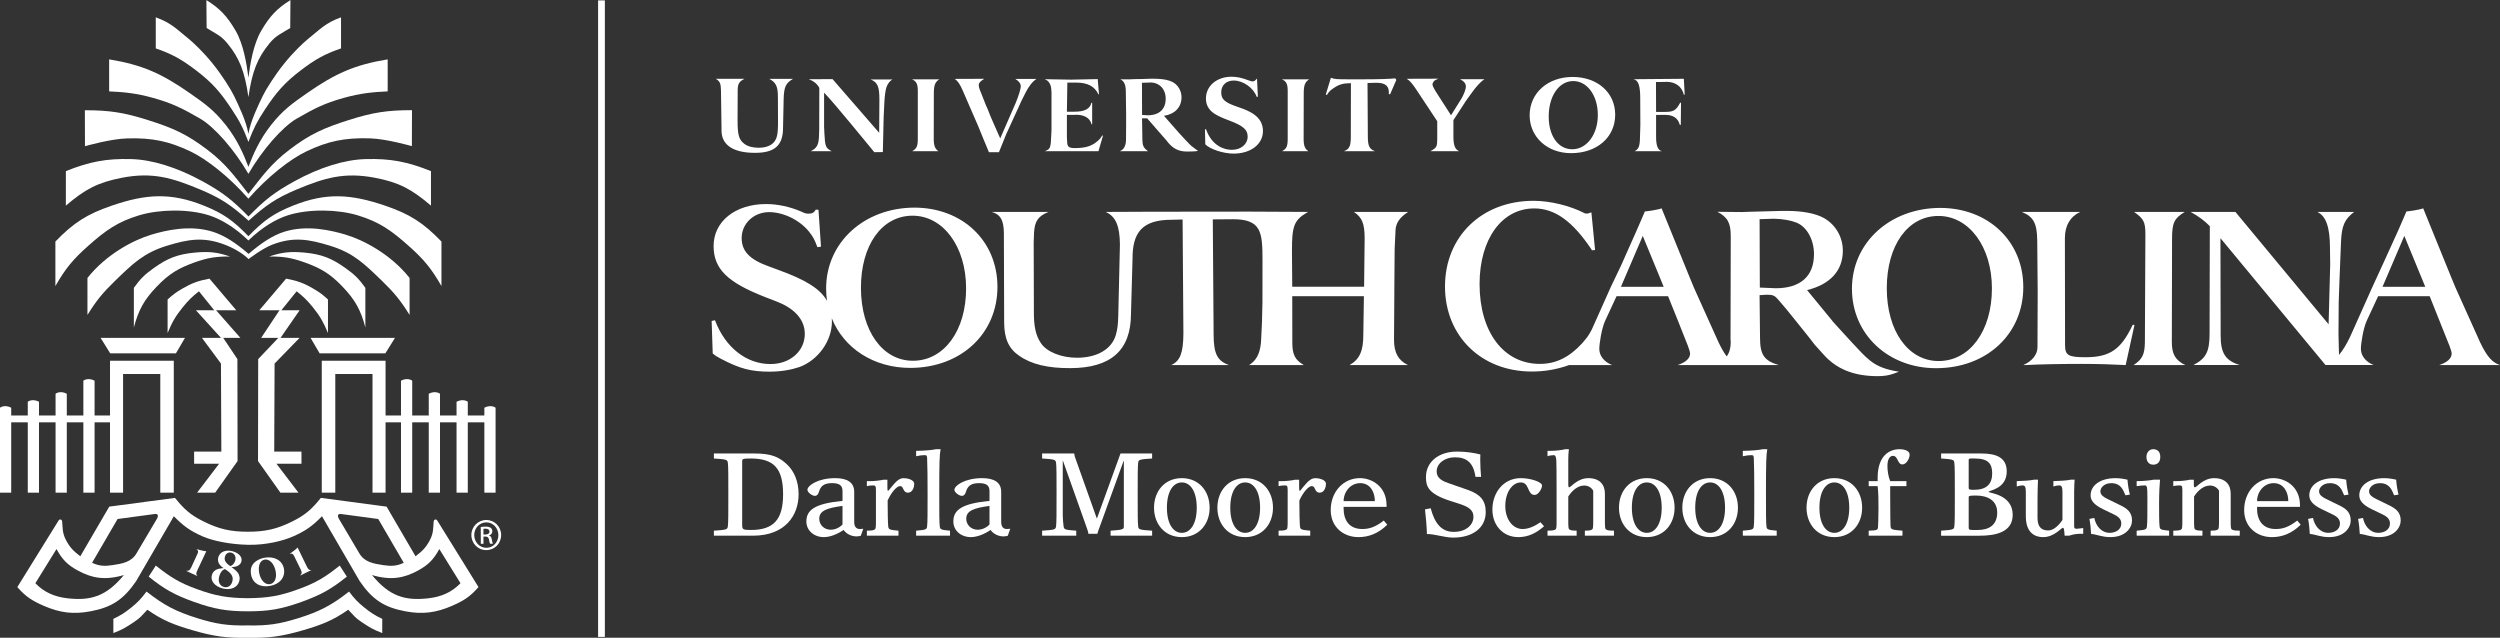 <?xml version="1.0" encoding="utf-8"?>
<!-- Generator: Adobe Illustrator 17.0.0, SVG Export Plug-In . SVG Version: 6.00 Build 0)  -->
<!DOCTYPE svg PUBLIC "-//W3C//DTD SVG 1.1//EN" "http://www.w3.org/Graphics/SVG/1.1/DTD/svg11.dtd">
<svg version="1.1" id="Layer_1" xmlns="http://www.w3.org/2000/svg" xmlns:xlink="http://www.w3.org/1999/xlink" x="0px" y="0px"
	 width="294px" height="75px" viewBox="0 0 294 75" enable-background="new 0 0 294 75" xml:space="preserve">
<rect x="0" y="0" width="294" height="75" fill="#333333" stroke="none"/>
<g>
	<defs>
		<rect id="SVGID_1_" y="0.009" width="294" height="75"/>
	</defs>
	<clipPath id="SVGID_2_">
		<use xlink:href="#SVGID_1_"  overflow="visible"/>
	</clipPath>
	<path clip-path="url(#SVGID_2_)" fill="#FFFFFF" d="M29.169,71.891c-2.481,0-3.973-0.26-6.333-1.1
		c-2.249-0.804-3.492-1.481-5.352-2.981l0.839-1.296c1.718,1.361,2.773,2.019,4.829,2.765c2.198,0.808,3.614,1.048,5.971,1.068
		c2.35-0.02,3.786-0.252,5.997-1.068c2.055-0.748,3.115-1.403,4.831-2.765l0.839,1.296c-1.863,1.499-3.105,2.175-5.351,2.981
		C33.103,71.623,31.651,71.891,29.169,71.891"/>
	<path clip-path="url(#SVGID_2_)" fill="#FFFFFF" d="M21.87,67.124l1.365,0.635c-0.187-0.151-0.195-0.328-0.047-0.649l1.074-2.285
		c-0.232-0.009-0.508-0.07-1.088-0.232l-0.082-0.027c0.025,0.019,0.041,0.035,0.053,0.047c0.171,0.13,0.194,0.254,0.086,0.502
		c0,0-0.717,1.55-0.729,1.585c-0.204,0.39-0.257,0.429-0.545,0.423C21.935,67.13,21.907,67.13,21.87,67.124"/>
	<path clip-path="url(#SVGID_2_)" fill="#FFFFFF" d="M26.29,66.807l-0.088,0.006c-0.185,0.026-0.338,0.051-0.471,0.075
		c-0.416,0.096-0.717,0.372-0.816,0.747c-0.183,0.679,0.328,1.314,1.255,1.564c0.95,0.248,1.768-0.102,1.968-0.852
		c0.048-0.177,0.061-0.356,0.024-0.531c-0.071-0.389-0.248-0.606-0.839-1.054c-0.022-0.01-0.059-0.041-0.104-0.079
		c0.628,0.012,1.058-0.226,1.172-0.655c0.134-0.507-0.287-0.997-1.044-1.2c-0.82-0.218-1.506,0.075-1.679,0.724
		c-0.085,0.317-0.012,0.645,0.192,0.879C25.99,66.587,26.038,66.632,26.29,66.807 M26.446,66.921
		c0.784,0.49,1.027,0.893,0.876,1.464c-0.134,0.497-0.534,0.767-0.98,0.643c-0.512-0.136-0.73-0.62-0.561-1.255
		C25.902,67.332,26.137,67.029,26.446,66.921 M27.088,66.573l-0.039-0.022c-0.532-0.362-0.704-0.676-0.599-1.074
		c0.106-0.387,0.406-0.576,0.76-0.484c0.383,0.107,0.569,0.488,0.459,0.911C27.575,66.239,27.358,66.492,27.088,66.573"/>
	<path clip-path="url(#SVGID_2_)" fill="#FFFFFF" d="M31.753,68.905c1.145-0.198,1.813-1.011,1.64-2.001
		c-0.172-0.986-1.11-1.519-2.28-1.316c-0.28,0.047-0.562,0.144-0.81,0.289c-0.655,0.364-0.914,0.923-0.779,1.69
		C29.702,68.589,30.592,69.112,31.753,68.905 M31.748,68.695c-0.575,0.1-1.117-0.47-1.273-1.351
		c-0.147-0.823,0.12-1.444,0.646-1.535c0.574-0.104,1.145,0.504,1.301,1.397C32.566,68.003,32.294,68.597,31.748,68.695"/>
	<path clip-path="url(#SVGID_2_)" fill="#FFFFFF" d="M35.282,67.692l1.353-0.657c-0.234,0.045-0.382-0.061-0.538-0.378l-1.101-2.273
		c-0.154,0.177-0.371,0.354-0.863,0.701l-0.073,0.047c0.032-0.006,0.053-0.014,0.069-0.008c0.211-0.053,0.324,0.008,0.448,0.242
		c0,0,0.754,1.536,0.77,1.568c0.179,0.403,0.175,0.472-0.008,0.688C35.325,67.643,35.31,67.663,35.282,67.692"/>
</g>
<polygon fill="#FFFFFF" points="36.522,39.731 46.451,39.731 45.32,41.552 37.588,41.552 "/>
<polygon fill="#FFFFFF" points="37.841,42.423 45.342,42.423 45.342,48.862 57.252,48.862 57.252,49.666 45.342,49.666 
	45.342,57.936 43.807,57.936 43.807,43.983 39.43,43.983 39.43,57.936 37.841,57.936 "/>
<g>
	<defs>
		<rect id="SVGID_3_" y="0.009" width="294" height="75"/>
	</defs>
	<clipPath id="SVGID_4_">
		<use xlink:href="#SVGID_3_"  overflow="visible"/>
	</clipPath>
	<path clip-path="url(#SVGID_4_)" fill="#FFFFFF" d="M47.156,44.767c0.808-0.415,1.32,0,1.32,0v13.169h-1.32V44.767z"/>
	<path clip-path="url(#SVGID_4_)" fill="#FFFFFF" d="M50.422,46.303c0.813-0.417,1.322,0,1.322,0v11.634h-1.322V46.303z"/>
	<path clip-path="url(#SVGID_4_)" fill="#FFFFFF" d="M53.69,47.245c0.813-0.413,1.322,0,1.322,0v10.692H53.69V47.245z"/>
	<path clip-path="url(#SVGID_4_)" fill="#FFFFFF" d="M56.96,47.947c0.811-0.417,1.32,0,1.32,0v9.99h-1.32V47.947z"/>
	<path clip-path="url(#SVGID_4_)" fill="#FFFFFF" d="M32.975,57.936H35.1l-2.587-3.398h2.94v-1.432h-3.204l0.043-10.352l2.94-3.023
		h-2.24l2.246-3.246h-2.148l1.793-2.228c0.818,0.638,1.243,1.064,1.903,1.868c0.863,1.068,1.257,1.773,1.784,3.042V35.22
		c-0.611-0.564-0.994-0.851-1.715-1.269c-1.149-0.672-1.895-0.935-3.207-1.182l-3.158,3.722h2.374l-2.15,3.241h2.017l-2.368,2.498
		l-0.02,11.992L32.975,57.936z"/>
</g>
<polygon fill="#FFFFFF" points="21.756,39.731 11.83,39.731 12.958,41.552 20.688,41.552 "/>
<polygon fill="#FFFFFF" points="20.436,42.423 12.938,42.423 12.938,48.862 1.026,48.862 1.026,49.666 12.938,49.666 12.938,57.936 
	14.474,57.936 14.474,43.983 18.851,43.983 18.851,57.936 20.436,57.936 "/>
<g>
	<defs>
		<rect id="SVGID_5_" y="0.009" width="294" height="75"/>
	</defs>
	<clipPath id="SVGID_6_">
		<use xlink:href="#SVGID_5_"  overflow="visible"/>
	</clipPath>
	<path clip-path="url(#SVGID_6_)" fill="#FFFFFF" d="M11.123,44.767c-0.811-0.415-1.32,0-1.32,0v13.169h1.32V44.767z"/>
	<path clip-path="url(#SVGID_6_)" fill="#FFFFFF" d="M7.855,46.303c-0.811-0.417-1.32,0-1.32,0v11.634h1.32V46.303z"/>
	<path clip-path="url(#SVGID_6_)" fill="#FFFFFF" d="M4.586,47.245c-0.811-0.413-1.32,0-1.32,0v10.692h1.32V47.245z"/>
	<path clip-path="url(#SVGID_6_)" fill="#FFFFFF" d="M1.318,47.947c-0.81-0.417-1.318,0-1.318,0v9.99h1.318V47.947z"/>
	<path clip-path="url(#SVGID_6_)" fill="#FFFFFF" d="M25.304,57.936h-2.126l2.588-3.398h-2.938v-1.432h3.202l-0.045-10.352
		l-2.237-3.023h2.237l-2.946-3.246h2.152l-1.793-2.228c-0.818,0.638-1.247,1.064-1.901,1.868c-0.867,1.068-1.259,1.773-1.788,3.042
		V35.22c0.613-0.561,0.996-0.848,1.717-1.269c1.149-0.672,1.895-0.932,3.207-1.182l3.155,3.722h-2.373l2.853,3.241h-2.019
		l1.669,2.498l0.02,11.992L25.304,57.936z"/>
	<path clip-path="url(#SVGID_6_)" fill="#FFFFFF" d="M31.653,30.166c1.539-0.519,2.518-0.609,4.134-0.462
		c2.025,0.186,3.219,0.661,4.873,1.844c1.036,0.736,1.57,1.266,2.307,2.302v4.655c-0.554-2.075-1.21-3.255-2.698-4.808
		c-1.444-1.507-2.557-2.172-4.528-2.868C34.218,30.293,33.269,30.157,31.653,30.166"/>
	<path clip-path="url(#SVGID_6_)" fill="#FFFFFF" d="M27.054,30.166c-1.535-0.522-2.518-0.612-4.134-0.462
		c-2.023,0.192-3.219,0.658-4.871,1.844c-1.036,0.739-1.567,1.266-2.307,2.302v4.655c0.556-2.075,1.208-3.255,2.698-4.808
		c1.446-1.504,2.555-2.172,4.524-2.868C24.49,30.296,25.438,30.157,27.054,30.166"/>
	<path clip-path="url(#SVGID_6_)" fill="#FFFFFF" d="M29.213,11.419c0.432-3.018,1.072-4.606,2.478-6.32
		c0.778-0.951,1.385-1.139,2.439-1.806l0.026-3.284C32.576,1,31.743,1.869,30.726,3.603c-0.93,1.589-1.309,3.92-1.513,5.531
		c-0.203-1.611-0.579-3.942-1.51-5.531C26.685,1.869,25.856,1,24.272,0.009l0.027,3.284c1.056,0.667,1.661,0.855,2.437,1.806
		C28.146,6.813,28.786,8.401,29.213,11.419"/>
	<path clip-path="url(#SVGID_6_)" fill="#FFFFFF" d="M29.213,16.691c0.611-1.619,1.036-2.441,1.964-3.843
		c1.345-2.033,2.291-3.125,4.23-4.604c1.663-1.26,2.763-1.887,4.698-2.551V2.038c-1.848,0.67-2.432,1.38-3.855,2.523
		c-0.579,0.461-1.756,1.577-2.832,2.919c-1.131,1.405-2.152,3.05-2.51,3.789c-0.514,1.066-1.449,2.966-1.696,4.478
		c-0.246-1.512-1.182-3.412-1.693-4.478c-0.355-0.739-1.379-2.384-2.508-3.789c-1.08-1.341-2.258-2.458-2.832-2.919
		c-1.422-1.142-2.009-1.852-3.86-2.523v3.656c1.935,0.663,3.036,1.293,4.699,2.551c1.939,1.472,2.887,2.569,4.233,4.604
		C28.183,14.251,28.604,15.072,29.213,16.691"/>
	<path clip-path="url(#SVGID_6_)" fill="#FFFFFF" d="M29.213,19.62c0.573-1.504,1.316-3.213,2.672-4.928
		c1.375-1.739,2.439-2.496,4.258-3.763c3.279-2.279,5.548-3.308,9.448-3.948v3.766c-1.767,0.078-3.203,0.219-5.163,0.764
		c-2.274,0.635-3.466,1.247-5.538,2.442c-1.675,0.967-4.036,3.661-5.677,6.491c-1.638-2.83-4.002-5.523-5.673-6.491
		c-2.074-1.194-3.266-1.806-5.541-2.442c-1.96-0.545-3.397-0.686-5.163-0.764V6.981c3.904,0.64,6.169,1.669,9.449,3.948
		c1.818,1.267,2.881,2.024,4.258,3.763C27.901,16.407,28.643,18.116,29.213,19.62"/>
	<path clip-path="url(#SVGID_6_)" fill="#FFFFFF" d="M29.209,23.368c-2.272-2.597-4.926-4.664-6.806-5.557
		c-2.534-1.205-4.47-1.614-7.429-1.536c-1.976,0.05-4.982,0.919-4.982,0.919l-0.012-4.229c2.915-0.003,4.622,0.27,7.408,1.153
		c2.907,0.916,4.568,1.644,6.992,3.488c2.203,1.672,3.219,3.125,4.833,5.191c1.619-2.067,2.633-3.519,4.835-5.197
		c2.423-1.849,4.083-2.571,6.991-3.491c2.788-0.884,4.495-1.156,7.411-1.153l-0.014,4.23c0,0-3.008-0.87-4.984-0.919
		c-2.958-0.078-4.893,0.333-7.427,1.539C34.149,18.694,31.479,20.771,29.209,23.368"/>
	<path clip-path="url(#SVGID_6_)" fill="#FFFFFF" d="M29.222,25.455c1.895-1.932,3.067-2.856,5.387-4.131
		c3.002-1.655,5.929-2.549,8.391-2.615c2.927-0.078,4.91,0.304,7.681,1.414v4.062c-2.254-1.934-3.769-2.74-6.589-3.279
		c-3.57-0.678-5.868-0.02-9.22,1.385c-2.419,1.014-3.637,1.869-5.639,3.669c-1.996-1.799-3.246-2.649-5.679-3.669
		c-3.352-1.402-5.65-2.074-9.218-1.385c-2.818,0.542-4.335,1.344-6.592,3.279l0.003-4.062c2.773-1.11,4.752-1.492,7.682-1.414
		c2.459,0.066,5.385,0.968,8.39,2.615C26.149,22.596,27.326,23.523,29.222,25.455"/>
	<path clip-path="url(#SVGID_6_)" fill="#FFFFFF" d="M29.234,29.858c1.472-1.266,2.823-2.174,4.194-2.606
		c2.708-0.849,5.565-0.145,7.179,0.331c2.144,0.632,5.349,2.32,7.56,5.104v4.351c-1.072-1.721-1.816-2.627-3.271-4.034
		c-2.051-1.982-3.33-3.256-6.055-4.097c-2.536-0.783-4.327-1.086-6.808-0.142c-1.194,0.455-2.8,1.701-2.8,1.701
		c-0.65-0.625-1.618-1.246-2.82-1.701c-2.477-0.939-4.266-0.641-6.806,0.142c-2.724,0.841-4.006,2.116-6.055,4.097
		c-1.454,1.407-2.202,2.313-3.268,4.034v-4.351c2.209-2.785,5.415-4.472,7.557-5.104c1.612-0.476,4.472-1.18,7.178-0.331
		C26.392,27.684,27.764,28.591,29.234,29.858"/>
	<path clip-path="url(#SVGID_6_)" fill="#FFFFFF" d="M29.213,27.777c1.777-1.827,2.934-2.671,5.231-3.592
		c3.922-1.574,6.84-1.362,10.841,0c2.901,0.985,4.503,2.012,6.63,4.221v5.235c-1.182-2.068-2.079-3.149-3.86-4.728
		c-2.037-1.814-3.456-2.829-6.002-3.595c-2.303-0.696-5.714-0.785-8.199,0c-1.393,0.44-3.052,1.418-4.642,2.962
		c-1.586-1.543-3.248-2.522-4.642-2.962c-2.485-0.785-5.896-0.696-8.198,0c-2.543,0.766-3.962,1.783-6.001,3.595
		c-1.779,1.579-2.677,2.661-3.857,4.728v-5.235c2.125-2.207,3.727-3.23,6.628-4.221c3.999-1.371,6.919-1.577,10.839,0
		C26.279,25.107,27.436,25.95,29.213,27.777"/>
	<path clip-path="url(#SVGID_6_)" fill="#FFFFFF" d="M29.14,75.002c2.437,0.053,4.027-0.159,6.529-0.895
		c2.151-0.635,3.433-1.113,5.285-2.403c0.66,0.698,0.806,0.936,1.545,1.432c1.031,0.685,1.326,0.876,2.453,1.312v-1.672
		c-0.864-0.403-1.325-0.708-2.067-1.298c-0.806-0.647-1.218-1.082-1.836-1.91c-2.066,1.619-3.455,2.344-5.963,3.129
		c-2.231,0.696-3.596,0.897-5.934,0.853h0.008h-0.036h0.008c-2.339,0.044-3.704-0.157-5.937-0.853
		c-2.504-0.785-3.898-1.509-5.964-3.129c-0.615,0.828-1.025,1.263-1.831,1.91c-0.746,0.59-1.204,0.895-2.067,1.298v1.672
		c1.121-0.436,1.42-0.627,2.449-1.312c0.741-0.496,0.889-0.734,1.549-1.432c1.848,1.289,3.133,1.767,5.285,2.403
		C25.118,74.843,26.703,75.055,29.14,75.002"/>
	<path clip-path="url(#SVGID_6_)" fill="#FFFFFF" d="M50.412,70.355c1.455-0.167,2.719-0.696,3.741-1.768l-2.49-4.02
		c-0.678,1.249-1.304,1.884-2.557,2.556c-1.528,0.817-3.041,1.186-5.36,0.504C45.812,70.145,47.661,70.676,50.412,70.355
		 M39.834,60.974c0.008,0.018,2.428,4.108,2.428,4.108c0.597,1.013,1.643,1.204,2.804,1.375c0.936,0.142,1.573,0.124,2.416-0.273
		l-2.999-5.149l-4.327-0.582C40.155,60.453,39.503,60.315,39.834,60.974 M14.568,67.626c-2.319,0.682-3.839,0.313-5.363-0.504
		c-1.253-0.671-1.88-1.306-2.559-2.556l-2.486,4.02c1.021,1.072,2.283,1.601,3.737,1.768C10.649,70.676,12.498,70.145,14.568,67.626
		 M18.154,60.453l-4.327,0.582l-2.999,5.149c0.847,0.397,1.481,0.415,2.416,0.273c1.162-0.171,2.207-0.362,2.804-1.375
		c0,0,2.416-4.09,2.429-4.108C18.808,60.315,18.154,60.453,18.154,60.453 M29.158,62.532c2.031,0,3.413-0.311,5.221-1.212
		c1.538-0.763,2.276-1.432,3.356-2.77l7.728,1.03l3.405,5.838c0.859-0.655,1.283-1.088,1.76-2.053
		c0.351-0.722,0.314-1.357,0.371-2.033c0.025-0.244,0.285-0.34,0.424-0.116c0.139,0.224,4.849,7.825,4.849,7.825
		c-0.998,1.135-1.724,1.599-3.113,2.206c-1.89,0.819-3.466,1.025-5.493,0.642c-2.526-0.473-3.896-1.405-5.366-3.548l-4.434-7.631
		c-1.129,1.153-1.919,1.72-3.399,2.374c-1.157,0.509-3.158,1.032-5.31,0.985c-2.158-0.049-4.156-0.476-5.318-0.985
		c-1.48-0.653-2.266-1.22-3.394-2.374l-4.435,7.631c-1.468,2.143-2.838,3.075-5.366,3.548c-2.029,0.383-3.599,0.177-5.494-0.642
		c-1.387-0.606-2.115-1.07-3.112-2.206c0,0,4.711-7.601,4.849-7.825c0.138-0.224,0.404-0.128,0.422,0.116
		c0.06,0.675,0.022,1.31,0.376,2.033c0.475,0.964,0.897,1.397,1.758,2.053l3.405-5.838l7.728-1.03
		c1.076,1.337,1.817,2.007,3.356,2.77c1.805,0.901,3.192,1.212,5.22,1.212H29.158z"/>
	<path clip-path="url(#SVGID_6_)" fill="#FFFFFF" d="M56.854,62.859h0.232c0.257-0.004,0.477-0.098,0.477-0.342
		c0-0.171-0.126-0.346-0.481-0.346c-0.101,0-0.175,0.012-0.228,0.02V62.859z M56.859,63.949h-0.315l-0.008-1.969
		c0.167-0.025,0.323-0.053,0.563-0.053c0.298,0,0.497,0.065,0.615,0.15c0.114,0.086,0.183,0.224,0.183,0.407
		c0,0.257-0.175,0.419-0.388,0.484v0.013c0.171,0.032,0.293,0.187,0.335,0.48c0.045,0.305,0.094,0.427,0.126,0.484h-0.334
		c-0.045-0.057-0.094-0.24-0.135-0.497c-0.044-0.256-0.171-0.349-0.424-0.349l-0.224,0.004L56.859,63.949z M57.184,61.431
		c-0.778,0-1.418,0.667-1.414,1.493c0.004,0.838,0.644,1.501,1.43,1.497c0.786,0.008,1.414-0.663,1.41-1.497
		c-0.004-0.834-0.632-1.497-1.422-1.493H57.184z M57.188,61.15c0.97,0,1.744,0.781,1.748,1.766c0,1-0.766,1.777-1.744,1.777
		c-0.97,0.008-1.756-0.765-1.76-1.769c-0.004-0.981,0.782-1.77,1.748-1.774H57.188z"/>
</g>
<rect x="70.336" y="0.046" fill="#FFFFFF" width="0.796" height="74.854"/>
<g>
	<defs>
		<rect id="SVGID_7_" y="0.009" width="294" height="75"/>
	</defs>
	<clipPath id="SVGID_8_">
		<use xlink:href="#SVGID_7_"  overflow="visible"/>
	</clipPath>
	<path clip-path="url(#SVGID_8_)" fill="#FFFFFF" d="M87.28,61.723c0,0.546,0.098,0.602,1.01,0.602c2.695,0,3.802-1.219,3.802-4.204
		c0-3.054-1.108-4.203-3.802-4.203c-0.912,0-1.01,0.056-1.01,0.322V61.723z M83.955,62.409c1.516-0.099,1.586-0.14,1.642-0.519
		c0.056-0.476,0.056-1.582,0.056-3.726c0-2.145,0-3.251-0.056-3.727c-0.056-0.379-0.126-0.421-1.642-0.519V53.33h4.799
		c1.964,0,2.876,0.42,3.788,1.275c0.813,0.756,1.374,1.96,1.374,3.516c0,2.453-1.543,4.876-5.374,4.876h-4.588V62.409z"/>
	<path clip-path="url(#SVGID_8_)" fill="#FFFFFF" d="M99.08,59.495c-1.866,0.252-2.736,0.574-2.736,1.513
		c0,0.714,0.575,1.288,1.347,1.288c0.519,0,1.052-0.252,1.388-0.616V59.495z M100.455,61.358c0,0.56,0.21,0.854,0.673,0.854
		c0.141,0,0.267-0.014,0.394-0.028l-0.294,0.827c-0.183,0.041-0.338,0.07-0.506,0.07c-0.533,0-1.15-0.238-1.516-0.757
		c-0.743,0.505-1.586,0.841-2.329,0.841c-1.164,0-2.048-0.785-2.048-1.835c0-1.345,0.954-2.103,4.251-2.425v-1.148
		c0-0.715-0.421-0.939-1.248-0.939c-0.997,0-1.347,0.406-1.53,1.037c-0.084,0.294-0.252,0.462-0.463,0.462
		c-0.324,0-0.885-0.406-0.885-0.714c0-0.504,1.249-1.373,3.256-1.373c1.431,0,2.245,0.504,2.245,1.611V61.358z"/>
	<path clip-path="url(#SVGID_8_)" fill="#FFFFFF" d="M101.943,62.409c0.841,0,1.01-0.112,1.038-0.364
		c0.029-0.211,0.029-0.505,0.029-0.771v-3.657c0-0.504-0.085-0.532-0.38-0.532c-0.224,0-0.477,0.028-0.687,0.084v-0.588h0.421
		c0.421,0,1.137-0.071,1.53-0.168h0.463v0.868c0,0.336,0.014,0.434,0.07,0.434c0.098,0,0.182-0.21,0.786-0.882
		c0.323-0.364,0.659-0.602,1.066-0.602c0.393,0,1.235,0.168,1.235,0.672c0,0.336-0.168,1.036-0.743,1.036
		c-0.239,0-0.408-0.112-0.548-0.434c-0.126-0.294-0.21-0.336-0.407-0.336c-0.323,0-0.969,0.658-1.431,1.695
		c0,1.106,0.028,2.69,0.07,3.026c0.042,0.379,0.126,0.42,1.207,0.519v0.588h-3.718V62.409z"/>
	<path clip-path="url(#SVGID_8_)" fill="#FFFFFF" d="M107.737,62.997v-0.588c1.165-0.098,1.249-0.14,1.291-0.519
		c0.056-0.475,0.056-1.582,0.056-3.726c0-1.919-0.014-3.503-0.056-4.33c-0.014-0.266-0.084-0.308-0.309-0.308
		c-0.225,0-0.632,0.042-0.983,0.126v-0.63c0.997-0.014,1.936-0.098,2.343-0.196h0.534c-0.127,0.7-0.155,1.526-0.155,5.338
		c0,2.144,0,3.251,0.057,3.726c0.042,0.379,0.125,0.421,1.206,0.519v0.588H107.737z"/>
	<path clip-path="url(#SVGID_8_)" fill="#FFFFFF" d="M116.366,59.495c-1.866,0.252-2.736,0.574-2.736,1.513
		c0,0.714,0.575,1.288,1.347,1.288c0.519,0,1.052-0.252,1.388-0.616V59.495z M117.741,61.358c0,0.56,0.21,0.854,0.673,0.854
		c0.141,0,0.267-0.014,0.394-0.028l-0.295,0.827c-0.183,0.041-0.338,0.07-0.506,0.07c-0.533,0-1.151-0.238-1.516-0.757
		c-0.743,0.505-1.586,0.841-2.329,0.841c-1.164,0-2.048-0.785-2.048-1.835c0-1.345,0.954-2.103,4.251-2.425v-1.148
		c0-0.715-0.421-0.939-1.248-0.939c-0.997,0-1.347,0.406-1.53,1.037c-0.084,0.294-0.252,0.462-0.463,0.462
		c-0.324,0-0.885-0.406-0.885-0.714c0-0.504,1.249-1.373,3.256-1.373c1.431,0,2.245,0.504,2.245,1.611V61.358z"/>
	<path clip-path="url(#SVGID_8_)" fill="#FFFFFF" d="M122.553,62.409c1.516-0.099,1.586-0.14,1.642-0.519
		c0.056-0.476,0.056-1.582,0.056-3.726c0-2.145,0-3.251-0.056-3.727c-0.056-0.379-0.126-0.421-1.642-0.519V53.33h3.774
		c0.014,0.098,0.042,0.266,0.084,0.406l2.568,7.216h0.028l2.764-7.622h3.718v0.588c-1.516,0.098-1.6,0.14-1.642,0.519
		c-0.056,0.476-0.056,1.582-0.056,3.727c0,2.144,0,3.25,0.056,3.726c0.042,0.379,0.126,0.42,1.642,0.519v0.588h-4.883v-0.588
		c1.459-0.099,1.558-0.168,1.558-0.504v-7.707h-0.028l-2.848,7.861c-0.084,0.224-0.168,0.448-0.239,0.714h-1.052
		c-0.014-0.14-0.07-0.364-0.154-0.588l-2.835-7.987h-0.028v6.432c0,0.434,0.07,1.05,0.098,1.26c0.056,0.379,0.127,0.42,1.488,0.519
		v0.588h-4.013V62.409z"/>
	<path clip-path="url(#SVGID_8_)" fill="#FFFFFF" d="M138.983,62.662c1.011,0,1.754-1.051,1.754-2.957
		c0-1.919-0.743-2.971-1.754-2.971s-1.754,1.051-1.754,2.971C137.229,61.611,137.973,62.662,138.983,62.662 M138.983,56.23
		c2.02,0,3.27,1.541,3.27,3.475c0,1.919-1.249,3.46-3.27,3.46s-3.27-1.54-3.27-3.46C135.714,57.772,136.963,56.23,138.983,56.23"/>
	<path clip-path="url(#SVGID_8_)" fill="#FFFFFF" d="M146.434,62.662c1.011,0,1.754-1.051,1.754-2.957
		c0-1.919-0.743-2.971-1.754-2.971c-1.011,0-1.754,1.051-1.754,2.971C144.68,61.611,145.423,62.662,146.434,62.662 M146.434,56.23
		c2.02,0,3.27,1.541,3.27,3.475c0,1.919-1.249,3.46-3.27,3.46c-2.02,0-3.27-1.54-3.27-3.46
		C143.164,57.772,144.413,56.23,146.434,56.23"/>
	<path clip-path="url(#SVGID_8_)" fill="#FFFFFF" d="M150.363,62.409c0.842,0,1.01-0.112,1.038-0.364
		c0.028-0.211,0.028-0.505,0.028-0.771v-3.657c0-0.504-0.084-0.532-0.379-0.532c-0.224,0-0.477,0.028-0.687,0.084v-0.588h0.421
		c0.422,0,1.136-0.071,1.53-0.168h0.463v0.868c0,0.336,0.014,0.434,0.07,0.434c0.098,0,0.182-0.21,0.786-0.882
		c0.323-0.364,0.659-0.602,1.066-0.602c0.393,0,1.235,0.168,1.235,0.672c0,0.336-0.168,1.036-0.743,1.036
		c-0.238,0-0.408-0.112-0.548-0.434c-0.126-0.294-0.21-0.336-0.407-0.336c-0.323,0-0.969,0.658-1.431,1.695
		c0,1.106,0.028,2.69,0.07,3.026c0.042,0.379,0.127,0.42,1.207,0.519v0.588h-3.718V62.409z"/>
	<path clip-path="url(#SVGID_8_)" fill="#FFFFFF" d="M161.685,58.934c0-1.051-0.533-2.117-1.726-2.117
		c-1.15,0-1.95,1.037-1.95,2.117H161.685z M163.145,61.708c-1.095,1.065-2.218,1.457-3.396,1.457c-1.754,0-3.256-1.177-3.256-3.181
		c0-2.144,1.474-3.755,3.438-3.755c1.361,0,3.129,0.939,3.129,3.209v0.168h-5.052v0.168c0,1.415,0.659,2.438,2.204,2.438
		c0.813,0,1.529-0.224,2.525-0.994L163.145,61.708z"/>
	<path clip-path="url(#SVGID_8_)" fill="#FFFFFF" d="M168.252,59.774c0.435,1.654,1.193,2.775,2.695,2.775
		c1.543,0,2.329-0.882,2.329-1.765c0-0.91-0.716-1.219-1.712-1.555l-1.094-0.35c-2.512-0.827-2.779-1.681-2.779-2.774
		c0-1.793,1.502-3,3.662-3c1.067,0,1.992,0.155,2.736,0.337c0,0.168-0.014,0.42-0.014,0.616c0,0.673,0.042,1.331,0.098,2.018h-0.659
		c-0.238-1.708-1.081-2.298-2.413-2.298c-1.221,0-2.148,0.742-2.148,1.639c0,0.616,0.324,1.036,1.347,1.387l2.33,0.812
		c1.501,0.533,2.091,1.275,2.091,2.606c0,1.864-1.544,3-3.816,3c-1.039,0-2.106-0.421-3.101-0.421
		c-0.014-0.714-0.112-1.975-0.224-2.901L168.252,59.774z"/>
	<path clip-path="url(#SVGID_8_)" fill="#FFFFFF" d="M181.581,61.89c-0.912,0.798-1.852,1.275-3.031,1.275
		c-1.796,0-3.044-1.387-3.044-3.237c0-2.032,1.333-3.699,3.34-3.699c1.151,0,2.497,0.448,2.497,0.869
		c0,0.336-0.407,1.106-0.87,1.106c-0.898,0-0.575-1.471-1.627-1.471c-0.969,0-1.824,1.121-1.824,2.775
		c0,1.568,0.883,2.704,2.034,2.704c0.701,0,1.403-0.322,2.105-0.798L181.581,61.89z"/>
	<path clip-path="url(#SVGID_8_)" fill="#FFFFFF" d="M181.988,62.409c0.842,0,1.01-0.112,1.038-0.364
		c0.028-0.211,0.028-0.505,0.028-0.771v-3.545c0-2.102-0.013-3.265-0.028-3.517c-0.028-0.49-0.098-0.686-0.323-0.686
		s-0.547,0.056-0.715,0.126v-0.63h0.294c0.786,0,1.459-0.113,1.796-0.196h0.421c-0.056,0.434-0.07,0.882-0.07,1.218v2.663v0.294
		c0,0.21,0.028,0.308,0.098,0.308c0.224,0,0.969-1.078,2.26-1.078c1.346,0,1.95,0.77,1.95,1.82v3.223c0,0.266,0,0.56,0.028,0.771
		c0.028,0.252,0.196,0.364,1.038,0.364v0.588h-3.424v-0.588c0.757,0,0.927-0.112,0.955-0.364c0.028-0.211,0.028-0.505,0.028-0.771
		v-3.573c-0.225-0.378-0.603-0.602-1.067-0.602c-0.687,0-1.375,0.518-1.866,1.289v2.886c0,0.266,0,0.56,0.028,0.771
		c0.028,0.252,0.196,0.364,0.955,0.364v0.588h-3.424V62.409z"/>
	<path clip-path="url(#SVGID_8_)" fill="#FFFFFF" d="M193.662,62.662c1.01,0,1.754-1.051,1.754-2.957
		c0-1.919-0.744-2.971-1.754-2.971c-1.01,0-1.754,1.051-1.754,2.971C191.908,61.611,192.652,62.662,193.662,62.662 M193.662,56.23
		c2.02,0,3.27,1.541,3.27,3.475c0,1.919-1.249,3.46-3.27,3.46c-2.02,0-3.27-1.54-3.27-3.46
		C190.392,57.772,191.641,56.23,193.662,56.23"/>
	<path clip-path="url(#SVGID_8_)" fill="#FFFFFF" d="M201.112,62.662c1.01,0,1.754-1.051,1.754-2.957
		c0-1.919-0.744-2.971-1.754-2.971s-1.754,1.051-1.754,2.971C199.358,61.611,200.102,62.662,201.112,62.662 M201.112,56.23
		c2.02,0,3.27,1.541,3.27,3.475c0,1.919-1.249,3.46-3.27,3.46c-2.02,0-3.27-1.54-3.27-3.46
		C197.842,57.772,199.091,56.23,201.112,56.23"/>
	<path clip-path="url(#SVGID_8_)" fill="#FFFFFF" d="M204.956,62.997v-0.588c1.165-0.098,1.249-0.14,1.291-0.519
		c0.056-0.475,0.056-1.582,0.056-3.726c0-1.919-0.014-3.503-0.056-4.33c-0.014-0.266-0.084-0.308-0.309-0.308
		s-0.632,0.042-0.983,0.126v-0.63c0.997-0.014,1.936-0.098,2.344-0.196h0.533c-0.126,0.7-0.154,1.526-0.154,5.338
		c0,2.144,0,3.251,0.056,3.726c0.042,0.379,0.126,0.421,1.207,0.519v0.588H204.956z"/>
	<path clip-path="url(#SVGID_8_)" fill="#FFFFFF" d="M215.718,62.662c1.01,0,1.754-1.051,1.754-2.957
		c0-1.919-0.744-2.971-1.754-2.971c-1.01,0-1.754,1.051-1.754,2.971C213.964,61.611,214.708,62.662,215.718,62.662 M215.718,56.23
		c2.02,0,3.27,1.541,3.27,3.475c0,1.919-1.249,3.46-3.27,3.46c-2.02,0-3.27-1.54-3.27-3.46
		C212.448,57.772,213.697,56.23,215.718,56.23"/>
	<path clip-path="url(#SVGID_8_)" fill="#FFFFFF" d="M219.758,62.409c0.982-0.028,1.067-0.084,1.095-0.407
		c0.014-0.196,0.056-1.148,0.056-2.214c0-0.868,0-1.751-0.098-2.62h-1.053v-0.588h1.053v-0.393c0-2.606,1.388-3.362,2.581-3.362
		c0.28,0,1.179,0.069,1.179,0.658c0,0.42-0.365,1.135-0.856,1.135c-0.589,0-0.491-1.009-1.108-1.009
		c-0.38,0-0.646,0.434-0.646,1.162c0,0.589,0.098,1.261,0.324,1.808h1.908v0.588h-1.908v0.967c0,2.214,0.028,3.572,0.041,3.754
		c0.043,0.379,0.126,0.42,1.403,0.519v0.588h-3.971V62.409z"/>
	<path clip-path="url(#SVGID_8_)" fill="#FFFFFF" d="M231.517,61.988c0,0.266,0.028,0.337,0.491,0.337h0.575
		c1.333,0,2.288-0.588,2.288-2.047c0-1.456-1.165-2.004-2.484-2.004c-0.813,0-0.869,0.043-0.869,0.225V61.988z M231.517,57.393
		c0,0.168,0.111,0.21,0.617,0.21c1.459,0,2.147-0.658,2.147-1.933c0-1.163-0.491-1.751-2.048-1.751h-0.421
		c-0.266,0-0.295,0.056-0.295,0.196V57.393z M228.275,62.409c1.43-0.099,1.516-0.14,1.557-0.519
		c0.057-0.476,0.057-1.582,0.057-3.726c0-2.145,0-3.251-0.057-3.727c-0.041-0.379-0.126-0.421-1.557-0.519V53.33h4.714
		c1.74,0,3.003,0.448,3.003,2.116c0,2.074-2.133,2.214-2.133,2.397c0,0.153,2.835,0.265,2.835,2.704c0,2.13-2.19,2.452-3.902,2.452
		h-4.518V62.409z"/>
	<path clip-path="url(#SVGID_8_)" fill="#FFFFFF" d="M238.237,57.869c0-0.56-0.084-0.784-0.365-0.784
		c-0.224,0-0.463,0.042-0.701,0.126V56.58c0.687-0.014,1.627-0.07,2.034-0.167h0.463c-0.07,1.4-0.056,3.152-0.056,4.455
		c0,0.77,0.196,1.512,1.263,1.512c0.533,0,1.122-0.434,1.669-1.232v-3.279c0-0.56-0.083-0.784-0.365-0.784
		c-0.224,0-0.463,0.042-0.701,0.126V56.58c0.687-0.014,1.628-0.07,2.034-0.167h0.463c-0.014,0.238-0.056,0.854-0.056,1.429v4.062
		c0,0.197,0.071,0.281,0.31,0.281c0.139,0,0.379-0.057,0.757-0.084v0.672c-0.73-0.014-1.095,0.042-1.656,0.224h-0.533
		c-0.043-0.784-0.084-0.925-0.21-0.925c-0.182,0-1.011,1.093-2.302,1.093c-1.529,0-2.048-1.134-2.048-2.41V57.869z"/>
	<path clip-path="url(#SVGID_8_)" fill="#FFFFFF" d="M246.291,60.91c0.168,0.883,0.799,1.751,1.81,1.751
		c0.575,0,1.36-0.28,1.36-1.107c0-0.42-0.238-0.756-0.827-1.037l-1.277-0.616c-1.164-0.56-1.501-1.078-1.501-1.653
		c0-1.162,1.122-2.017,2.932-2.017c0.408,0,0.955,0.069,1.403,0.182c0.042,0.574,0.14,1.176,0.28,1.751l-0.519,0.083l-0.224-0.504
		c-0.337-0.714-0.87-0.924-1.431-0.924c-0.941,0-1.291,0.63-1.291,0.924c0,0.337,0.14,0.603,0.87,0.953l1.346,0.658
		c0.969,0.448,1.503,0.897,1.503,1.863c0,0.827-0.744,1.947-2.54,1.947c-0.997,0-1.558-0.308-2.273-0.378
		c-0.015-0.477-0.098-1.261-0.197-1.765L246.291,60.91z"/>
	<path clip-path="url(#SVGID_8_)" fill="#FFFFFF" d="M253.222,52.825c0.491,0,0.827,0.294,0.827,0.91c0,0.616-0.337,0.91-0.827,0.91
		c-0.561,0-0.799-0.434-0.799-0.91C252.423,53.245,252.731,52.825,253.222,52.825 M251.272,62.997v-0.588
		c1.081-0.098,1.164-0.14,1.207-0.519c0.056-0.475,0.056-1.582,0.056-3.138c0-1.569-0.043-1.667-0.31-1.667
		c-0.21,0-0.575,0.028-0.954,0.084V56.58c0.827,0,1.586-0.085,1.992-0.168h0.757c-0.055,0.518-0.111,1.582-0.111,2.858
		c0,1.037,0,2.145,0.056,2.62c0.041,0.379,0.126,0.421,1.122,0.519v0.588H251.272z"/>
	<path clip-path="url(#SVGID_8_)" fill="#FFFFFF" d="M255.579,62.409c0.842,0,1.01-0.112,1.038-0.364
		c0.028-0.211,0.028-0.505,0.028-0.771v-3.657c0-0.504-0.084-0.532-0.379-0.532c-0.224,0-0.477,0.028-0.687,0.084v-0.588H256
		c0.422,0,1.136-0.071,1.53-0.168h0.463v0.588c0,0.21,0.028,0.308,0.126,0.308c0.225,0,0.969-1.078,2.26-1.078
		c1.346,0,1.95,0.77,1.95,1.82v3.223c0,0.266,0,0.56,0.028,0.771c0.028,0.252,0.196,0.364,1.038,0.364v0.588h-3.424v-0.588
		c0.757,0,0.927-0.112,0.955-0.364c0.028-0.211,0.028-0.505,0.028-0.771v-3.573c-0.225-0.378-0.603-0.602-1.067-0.602
		c-0.687,0-1.375,0.518-1.866,1.289v2.886c0,0.266,0,0.56,0.028,0.771c0.028,0.252,0.196,0.364,0.955,0.364v0.588h-3.424V62.409z"/>
	<path clip-path="url(#SVGID_8_)" fill="#FFFFFF" d="M269.105,58.934c0-1.051-0.533-2.117-1.726-2.117
		c-1.15,0-1.95,1.037-1.95,2.117H269.105z M270.564,61.708c-1.095,1.065-2.217,1.457-3.396,1.457c-1.754,0-3.255-1.177-3.255-3.181
		c0-2.144,1.473-3.755,3.437-3.755c1.361,0,3.129,0.939,3.129,3.209v0.168h-5.052v0.168c0,1.415,0.659,2.438,2.204,2.438
		c0.813,0,1.529-0.224,2.525-0.994L270.564,61.708z"/>
	<path clip-path="url(#SVGID_8_)" fill="#FFFFFF" d="M272.009,60.91c0.168,0.883,0.799,1.751,1.81,1.751
		c0.575,0,1.36-0.28,1.36-1.107c0-0.42-0.238-0.756-0.827-1.037l-1.277-0.616c-1.164-0.56-1.501-1.078-1.501-1.653
		c0-1.162,1.122-2.017,2.932-2.017c0.407,0,0.955,0.069,1.403,0.182c0.042,0.574,0.14,1.176,0.28,1.751l-0.519,0.083l-0.224-0.504
		c-0.337-0.714-0.87-0.924-1.431-0.924c-0.941,0-1.291,0.63-1.291,0.924c0,0.337,0.14,0.603,0.87,0.953l1.346,0.658
		c0.969,0.448,1.503,0.897,1.503,1.863c0,0.827-0.744,1.947-2.54,1.947c-0.996,0-1.558-0.308-2.273-0.378
		c-0.015-0.477-0.099-1.261-0.197-1.765L272.009,60.91z"/>
	<path clip-path="url(#SVGID_8_)" fill="#FFFFFF" d="M277.888,60.91c0.168,0.883,0.799,1.751,1.81,1.751
		c0.575,0,1.36-0.28,1.36-1.107c0-0.42-0.238-0.756-0.827-1.037l-1.277-0.616c-1.164-0.56-1.501-1.078-1.501-1.653
		c0-1.162,1.122-2.017,2.932-2.017c0.407,0,0.955,0.069,1.403,0.182c0.042,0.574,0.14,1.176,0.28,1.751l-0.519,0.083l-0.224-0.504
		c-0.337-0.714-0.87-0.924-1.431-0.924c-0.941,0-1.291,0.63-1.291,0.924c0,0.337,0.14,0.603,0.87,0.953l1.346,0.658
		c0.969,0.448,1.502,0.897,1.502,1.863c0,0.827-0.743,1.947-2.539,1.947c-0.997,0-1.558-0.308-2.273-0.378
		c-0.015-0.477-0.099-1.261-0.197-1.765L277.888,60.91z"/>
	<path clip-path="url(#SVGID_8_)" fill="#FFFFFF" d="M87.554,9.265c-0.65,0.331-0.803,0.598-0.803,1.413l-0.013,3.374v0.089
		c0,1.769,0.166,2.305,0.816,2.789c0.396,0.293,0.982,0.445,1.683,0.445c1.186,0,1.951-0.496,2.143-1.413
		c0.076-0.356,0.114-0.789,0.114-1.298v-0.178l-0.012-2.98v-0.089c0-1.235-0.217-1.718-1.008-2.139h2.78
		c-0.854,0.496-1.058,0.941-1.097,2.381l-0.076,3.54c-0.051,1.947-1.034,2.775-3.29,2.775c-2.563,0-3.94-0.916-3.94-2.623v-0.165
		l-0.064-4.494c-0.013-0.879-0.115-1.12-0.612-1.426H87.554z"/>
	<path clip-path="url(#SVGID_8_)" fill="#FFFFFF" d="M96.315,15.95c0-0.344,0.013-0.586,0.025-0.726v-0.089l0.014-4.799
		c-0.255-0.471-0.625-0.777-1.225-1.019l2.781-0.013l5.482,6.316l0.025-3.858v-0.089c0-1.515-0.229-2.012-1.046-2.33h2.614
		c-0.294,0.102-0.612,0.509-0.752,0.954c-0.102,0.331-0.204,1.095-0.23,1.731l-0.089,1.858v0.065v0.228
		c-0.012,0.089-0.012,0.153-0.012,0.204v0.102l-0.077,3.399l-1.007,0.013l-0.038-0.051c-0.166-0.203-1.059-1.285-2.678-3.247
		c-1.479-1.781-2.486-2.966-3.022-3.526l-0.166-0.178v3.679v0.344l0.039,0.814c0.076,1.464,0.152,1.668,0.79,2.013l0.089,0.038
		h-2.499C96.073,17.426,96.29,17.019,96.315,15.95"/>
	<path clip-path="url(#SVGID_8_)" fill="#FFFFFF" d="M107.934,16.268v-0.102v-5.423v-0.051c0-0.814-0.166-1.145-0.688-1.362h3.212
		c-0.497,0.318-0.638,0.7-0.638,1.655v0.076l-0.012,5.194v0.077c0,0.801,0.153,1.183,0.561,1.451h-3.098
		C107.819,17.465,107.934,17.198,107.934,16.268"/>
	<path clip-path="url(#SVGID_8_)" fill="#FFFFFF" d="M116.261,17.808l-0.599-1.438l-0.561-1.375l-0.039-0.102l-1.848-4.252
		c-0.32-0.738-0.574-1.12-0.944-1.362l3.481-0.013c-0.497,0.306-0.65,0.484-0.65,0.789c0,0.127,0.063,0.357,0.153,0.586l0.037,0.076
		l0.638,1.617c0,0.038,0.013,0.038,0.025,0.064c0.064,0.114,0.153,0.331,0.281,0.648c0.063,0.166,0.152,0.395,0.267,0.675
		c0.013,0.064,0.025,0.064,0.038,0.089l1.084,2.47l1.81-4.15c0.32-0.751,0.612-1.68,0.612-1.973c0-0.318-0.229-0.636-0.65-0.878
		h2.499c-0.472,0.305-0.919,0.878-1.275,1.591l-0.561,1.12l-0.064,0.153l-1.556,3.399l-0.05,0.09l-0.434,1.081l-0.434,1.07
		l-0.038,0.114h-1.186L116.261,17.808z"/>
	<path clip-path="url(#SVGID_8_)" fill="#FFFFFF" d="M123.632,15.809l0.025-0.547v-0.344v-3.909v-0.076l-0.025-0.42
		c-0.038-0.611-0.319-1.044-0.777-1.197h0.152l2.946,0.051l3.034-0.063l0.102-0.013l0.153,1.795l-0.064,0.013
		c-0.46-0.955-1.275-1.388-2.639-1.388h-1.02l-0.051,3.425h0.867h0.025c1.186,0,1.823-0.331,1.988-1.044h0.09v2.521h-0.077
		c-0.178-0.725-0.815-1.12-1.836-1.12l-0.127,0.013h-0.931v2.534v0.115l0.038,0.649c0.025,0.458,0.242,0.611,0.879,0.611
		c1.275,0,2.002-0.229,2.691-0.828c0.267-0.229,0.357-0.343,0.549-0.649l0.089,0.013l-0.536,1.833h-6.324
		C123.53,17.528,123.568,17.427,123.632,15.809"/>
	<path clip-path="url(#SVGID_8_)" fill="#FFFFFF" d="M134.956,13.556h0.026c1.339,0,2.104-0.713,2.104-1.948
		c0-1.133-0.739-1.909-1.823-1.909c-0.038,0-0.089,0-0.127,0.013h-0.102l-0.739,0.025l0.012,3.782L134.956,13.556z M132.42,16.37
		l0.012-1.668v-0.152v-0.573v-0.522v-0.115l-0.037-2.687c-0.014-0.712-0.23-1.157-0.651-1.323h0.79h0.077
		c0.101,0.012,0.37,0,0.777-0.026c0.051,0,0.357,0,0.906-0.012l1.186-0.039c1.848,0,2.69,0.306,3.174,1.121
		c0.191,0.318,0.294,0.687,0.294,1.069c0,1.158-0.79,1.986-2.067,2.177l1.646,1.871l0.063,0.077
		c0.039,0.051,0.293,0.331,0.765,0.827c0.383,0.408,0.637,0.675,0.778,0.79c0.088,0.076,0.331,0.254,0.7,0.521l0.065,0.038
		c-0.217,0.039-0.268,0.051-0.651,0.064l-0.523,0.013h-0.14c-1.007,0-1.708-0.369-2.384-1.273c-0.026-0.064-0.051-0.064-0.064-0.076
		l-2.232-2.56h-0.599l0.039,2.432v0.09c0.012,0.674,0.139,0.941,0.586,1.285l0.089,0.064h-3.34
		C132.177,17.592,132.42,17.133,132.42,16.37"/>
	<path clip-path="url(#SVGID_8_)" fill="#FFFFFF" d="M141.703,15.198h0.128c0.51,1.502,1.657,2.419,3.059,2.419
		c1.046,0,1.836-0.662,1.836-1.553c0-0.814-0.523-1.272-2.181-1.896c-1.606-0.598-2.192-0.993-2.536-1.68
		c-0.128-0.268-0.191-0.573-0.191-0.904c0-1.477,1.275-2.56,3.009-2.56c0.65,0,1.224,0.128,2.066,0.446
		c0.242,0.089,0.319,0.102,0.408,0.102c0.191,0,0.307-0.076,0.523-0.344l0.102,2.152h-0.14c-0.371-1.043-1.582-1.909-2.704-1.909
		c-0.879,0-1.465,0.56-1.465,1.375c0,0.852,0.408,1.209,1.988,1.743c1.48,0.497,2.206,0.968,2.626,1.668
		c0.191,0.343,0.294,0.738,0.294,1.145c0,1.566-1.44,2.662-3.456,2.662c-1.198,0-2.791-0.522-3.327-1.095L141.703,15.198z"/>
	<path clip-path="url(#SVGID_8_)" fill="#FFFFFF" d="M151.434,16.268v-0.102v-5.423v-0.051c0-0.814-0.166-1.145-0.688-1.362h3.212
		c-0.497,0.318-0.638,0.7-0.638,1.655v0.076l-0.013,5.194v0.077c0,0.801,0.154,1.183,0.562,1.451h-3.098
		C151.319,17.465,151.434,17.198,151.434,16.268"/>
	<path clip-path="url(#SVGID_8_)" fill="#FFFFFF" d="M158.856,16.14v-0.178l0.012-6.176h-0.14c-0.752,0-1.288,0.153-1.873,0.561
		c-0.435,0.292-0.562,0.42-0.804,0.814l-0.14-0.038l0.6-1.973c0.472,0.165,0.624,0.178,2.257,0.178h1.427
		c1.951,0,3.404-0.051,3.876-0.114l0.14,0.178l-0.739,1.706l-0.165-0.052c0.026-0.063,0.026-0.089,0.026-0.152
		c0-0.815-0.447-1.159-1.48-1.159h-0.039l-0.994,0.026l0.038,6.303c0,1.107,0.178,1.463,0.841,1.718h-3.672
		C158.652,17.58,158.856,17.185,158.856,16.14"/>
	<path clip-path="url(#SVGID_8_)" fill="#FFFFFF" d="M168.343,17.706c0.6-0.344,0.676-0.496,0.676-1.362v-2.089l-2.486-3.755
		c-0.459-0.688-0.777-1.057-1.11-1.235l3.723-0.013l-0.127,0.064l-0.204,0.089c-0.089,0.038-0.165,0.115-0.241,0.216
		c-0.076,0.102-0.115,0.216-0.115,0.319c0,0.127,0.14,0.42,0.357,0.776l1.823,2.84l1.11-1.77l0.051-0.076
		c0.332-0.547,0.586-1.184,0.586-1.541c0-0.343-0.203-0.598-0.675-0.852h2.856c-0.37,0.254-0.675,0.56-1.122,1.107
		c-0.23,0.293-0.6,0.802-1.123,1.54c-0.025,0.064-0.037,0.064-0.05,0.089l-1.351,2.076v1.782v0.102c0,1.082,0.178,1.54,0.675,1.769
		h-3.379C168.267,17.757,168.305,17.731,168.343,17.706"/>
	<path clip-path="url(#SVGID_8_)" fill="#FFFFFF" d="M187.905,13.531c0-2.293-1.237-3.998-2.894-3.998
		c-1.671,0-2.883,1.756-2.883,4.176c0,2.279,1.123,3.844,2.768,3.844C186.604,17.553,187.905,15.81,187.905,13.531 M179.886,13.556
		c0-2.611,2.13-4.507,5.049-4.507c2.933,0,5.012,1.846,5.012,4.443c0,2.661-2.156,4.52-5.19,4.52
		C181.964,18.012,179.886,16.115,179.886,13.556"/>
	<path clip-path="url(#SVGID_8_)" fill="#FFFFFF" d="M192.855,16.383c0.012-0.446,0.038-1.006,0.051-1.668v-0.14l-0.013-2.673
		v-0.103v-0.19c0-1.528-0.216-2.178-0.791-2.293l5.917-0.05l0.102,1.871h-0.102c-0.23-0.955-0.97-1.515-2.052-1.515l-0.14,0.013
		l-1.084,0.012l0.013,3.515h1.045c0.995,0,1.288-0.179,1.747-1.006c0-0.051,0.013-0.038,0.038-0.076h0.102l-0.026,2.597
		l-0.114,0.013c-0.204-0.79-0.778-1.184-1.735-1.184h-0.037l-1.02,0.013V16v0.089c0,1.056,0.203,1.578,0.687,1.693h-3.225
		C192.664,17.592,192.83,17.21,192.855,16.383"/>
	<path clip-path="url(#SVGID_8_)" fill="#FFFFFF" d="M227.688,43.299c5.939,0,10.252-4.01,10.252-9.536
		c0-5.387-4.097-9.285-9.735-9.313c-5.942,0-10.416,4.089-10.416,9.505C217.79,39.315,222.048,43.299,227.688,43.299
		 M227.986,42.458c-3.578,0-6.1-3.522-6.1-8.561c0-5.034,2.465-8.501,6.076-8.501c3.602,0,6.288,3.628,6.288,8.529
		C234.249,38.909,231.647,42.458,227.986,42.458"/>
	<path clip-path="url(#SVGID_8_)" fill="#FFFFFF" d="M237.953,42.928h0.326c1.438-0.079,3.81-0.134,6.524-0.134
		c1.923,0,3.659,0.055,5.068,0.134h0.11l1.033-4.712l-0.191-0.024l-0.082,0.134c-1.33,2.788-2.657,3.683-5.476,3.683
		c-2.033,0-2.414-0.216-2.414-1.432l-0.019-12.568c0-1.487,0.626-2.543,1.793-3.086h-6.86c1.381,0.569,1.787,1.328,1.815,3.359
		l0.053,6.067c0,0-0.024,6.359-0.024,6.469C239.608,41.681,239.013,42.442,237.953,42.928"/>
	<path clip-path="url(#SVGID_8_)" fill="#FFFFFF" d="M250.911,42.928h6.067c-1.165-0.565-1.571-1.296-1.571-2.706l0.027-12.157
		c0-1.843,0.244-2.385,1.491-3.143h-5.957c1.108,0.787,1.328,1.165,1.328,2.574v0.541l-0.057,12.213
		C252.214,41.683,251.942,42.253,250.911,42.928"/>
	<path clip-path="url(#SVGID_8_)" fill="#FFFFFF" d="M107.375,42.425c-3.579,0.011-6.112-3.503-6.128-8.541
		c-0.014-5.037,2.445-8.508,6.051-8.518c3.606-0.012,6.302,3.607,6.316,8.51C113.63,38.86,111.036,42.415,107.375,42.425
		 M107.538,24.416c-5.937,0.016-10.402,4.12-10.385,9.537c0.002,0.489,0.038,0.965,0.107,1.428c-0.804-1.432-2.548-2.49-5.745-3.646
		l-1.123-0.415c-2.24-0.805-3.168-1.781-3.172-3.318c-0.004-1.702,1.418-3.05,3.21-3.056c1.736-0.004,3.67,0.966,4.74,2.334
		c0.477,0.614,0.619,0.891,0.958,1.786l0.42-0.057l-0.294-4.334l-0.309-0.028c-0.221,0.366-0.42,0.478-0.867,0.48
		c-0.25,0-0.42-0.029-0.867-0.252c-1.29-0.552-2.749-0.883-4.147-0.879c-3.612,0.012-6.152,2.059-6.144,4.94
		c0.008,2.683,1.605,4.272,6.12,6.022c0.843,0.33,1.318,0.499,1.488,0.582c1.988,0.803,3.113,2.114,3.117,3.705
		c0.008,2.045-1.724,3.561-4.02,3.567c-2.857,0.01-5.355-1.972-6.541-5.152l-0.393,0.086l0.126,3.827
		c0.308,0.252,0.42,0.336,0.954,0.614c2.215,1.168,3.559,1.526,5.772,1.52c1.288-0.004,2.463-0.206,3.47-0.543
		c2.209-0.814,3.827-3.085,3.82-5.349c0-0.132-0.006-0.258-0.014-0.386c1.409,3.514,4.928,5.849,9.258,5.836
		c5.941-0.018,10.24-4.038,10.224-9.56C117.285,28.314,113.179,24.428,107.538,24.416"/>
	<path clip-path="url(#SVGID_8_)" fill="#FFFFFF" d="M163.976,33.665l0.035-4.411l0.101-2.14c0.027-0.895,0.512-1.565,1.486-2.192
		h-6.375c0.947,0.645,1.253,1.361,1.259,3.068v0.055l-0.063,5.678h-8.452l-0.032-4.083v-0.135c-0.01-2.95,0.26-3.633,1.801-4.528
		l0.11-0.055l-6.838-0.035L135.215,24.9l-5.184,0.023c1.141,0.51,1.663,1.588,1.671,3.863l-0.193,8.313
		c-0.022,1.056-0.102,1.652-0.291,2.304c-0.481,1.654-2.188,2.66-4.548,2.668c-1.87,0.004-3.582-0.694-4.262-1.721
		c-0.599-0.891-0.847-1.945-0.825-3.843l-0.022-7.96l0.041-1.181c0.077-1.355,0.48-1.951,1.703-2.442h-6.67
		c1.004,0.295,1.389,0.925,1.421,2.415l0.033,10.588c0.006,1.87,0.526,3.063,1.748,3.895c1.438,1.025,3.395,1.48,6.025,1.47
		c4.773-0.012,7.125-2.08,7.141-6.358l0.183-6.511c-0.01-3.052,1.108-4.596,4.643-4.578l1.245-0.032l0.094,13.427
		c-0.021,2.249-0.369,3.201-1.426,3.689h6.781c-1.354-0.48-1.793-1.314-1.801-3.536L142.624,25.8l2.397-0.019
		c3.312,0.002,3.44,1.54,3.45,4.738l-0.008,4.956v0.135l-0.047,1.895v0.218l-0.102,2.139c-0.05,1.434-0.426,2.33-1.212,2.93
		l-0.215,0.136h6.434c-1.005-0.594-1.34-1.208-1.344-2.588l-0.009-5.507h8.427l-0.069,4.506c0.008,1.949-0.44,2.908-1.606,3.589
		h6.851c-1.119-0.539-1.629-1.432-1.635-2.95l0.035-5.206L163.976,33.665z"/>
	<path clip-path="url(#SVGID_8_)" fill="#FFFFFF" d="M280.185,33.724l2.563-5.982l2.461,5.982H280.185z M286.863,42.928H294
		c-0.911-0.289-1.532-0.989-2.339-2.674c0,0-2.426-5.381-2.607-5.792c-0.384-0.826-0.359-0.789-4.088-9.965
		c-0.389,0.183-1.868,0.37-1.972,0.37c0,0-0.609,1.448-0.972,2.25c-0.57,1.298-3.017,6.607-3.017,6.607l-2.662,5.95
		c-0.399,0.825-0.798,1.488-1.275,2.065l-0.061-2.407l0.026-3.819l0.08-2.304l0.191-4.766c0.083-1.894,0.406-2.652,1.547-3.522
		h-4.338c1.03,0.488,1.492,1.79,1.492,4.28l0.027,1.87l-0.189,7.068l-10.96-13.218l-5.259,0.002c1.003,0.569,1.654,1.055,2.251,1.68
		l-0.028,12.59c0,2.165-0.406,2.95-1.899,3.735h5.45c-1.679-0.513-2.249-1.381-2.249-3.467l-0.025-11.453l12.356,14.92h0.318h1.3
		h4.05c-0.935-0.364-1.506-1.09-1.506-1.896c0-0.647,0.276-2.385,0.666-3.268l1.361-2.932h6.059l2.278,5.707c0,0,0.027,0,0.053,0.13
		c0.13,0.338,0.258,0.751,0.258,0.905C288.317,42.147,287.798,42.615,286.863,42.928"/>
	<path clip-path="url(#SVGID_8_)" fill="#FFFFFF" d="M208.825,33.897c-0.134,0-1.87-0.078-1.87-0.078l-0.027-8.044l1.681-0.053
		c1.088,0.026,1.98,0.189,2.658,0.46c1.222,0.488,2.059,2.004,2.059,3.707C213.326,32.493,211.728,33.897,208.825,33.897
		 M190.624,33.724l2.565-5.982l2.461,5.982H190.624z M219.913,42.397c-0.709-0.568-1.245-1.186-2.111-2.106
		c-0.489-0.541-1.626-1.762-2.199-2.41c-0.051-0.057-0.079-0.057-0.108-0.136l-2.983-3.63c2.739-0.677,4.206-2.303,4.206-4.63
		c0-1.599-0.839-3.06-2.225-3.845c-0.977-0.541-2.498-0.838-4.366-0.838h-0.597l-3.852,0.105l-0.81,0.029l-2.904-0.029
		c1.192,0.623,1.572,1.3,1.572,2.845l-0.025,12.195l0.025,0.273c0,0.691-0.151,1.24-0.471,1.692
		c-0.312-0.405-0.622-0.942-0.964-1.658c0,0-2.429-5.381-2.61-5.792c-0.381-0.826-0.357-0.789-4.087-9.966
		c-0.39,0.184-1.868,0.371-1.97,0.371c0,0-0.609,1.448-0.97,2.25c-0.571,1.298-1.822,4.098-1.822,4.098l-1.2,2.509l-2.247,5.029
		c-0.335,0.647-0.55,0.948-1.141,1.623c-1.5,1.64-3.087,2.418-4.963,2.418c-4.266,0-7.093-3.744-7.093-9.386
		c0-5.301,2.622-8.898,6.429-8.898c2.424,0,4.501,1.497,6.721,4.805l0.059,0.118l0.375-0.033l-0.434-4.431
		c-0.287,0.114-0.463,0.173-0.605,0.143c-0.086,0-0.145,0-0.232-0.057c-1.671-0.863-4.006-1.44-5.97-1.44
		c-6.085,0-10.409,4.203-10.409,10.079c0,5.819,4.266,9.997,10.207,9.997c1.498,0,2.924-0.236,4.394-0.761h5.054
		c-0.936-0.364-1.508-1.09-1.508-1.896c0-0.647,0.276-2.385,0.668-3.268l1.358-2.932h6.062c0,0,2.304,5.707,2.331,5.837
		c0.128,0.338,0.258,0.751,0.258,0.905c0,0.572-0.52,1.04-1.456,1.353h4.448h2.692h4.739c-1.679-0.488-2.197-1.192-2.197-3.17
		l-0.055-5.048l0.813-0.053c0.786,0,0.974,0.082,1.492,0.706l0.895,1.054c0,0,3.224,3.984,3.282,4.118
		c0.893,1.001,1.434,1.599,1.679,1.79c0.897,0.809,2.468,1.806,5.237,1.9c1.473,0.052,1.992-0.129,2.999-0.513
		C221.852,43.48,220.828,43.132,219.913,42.397"/>
</g>
</svg>
